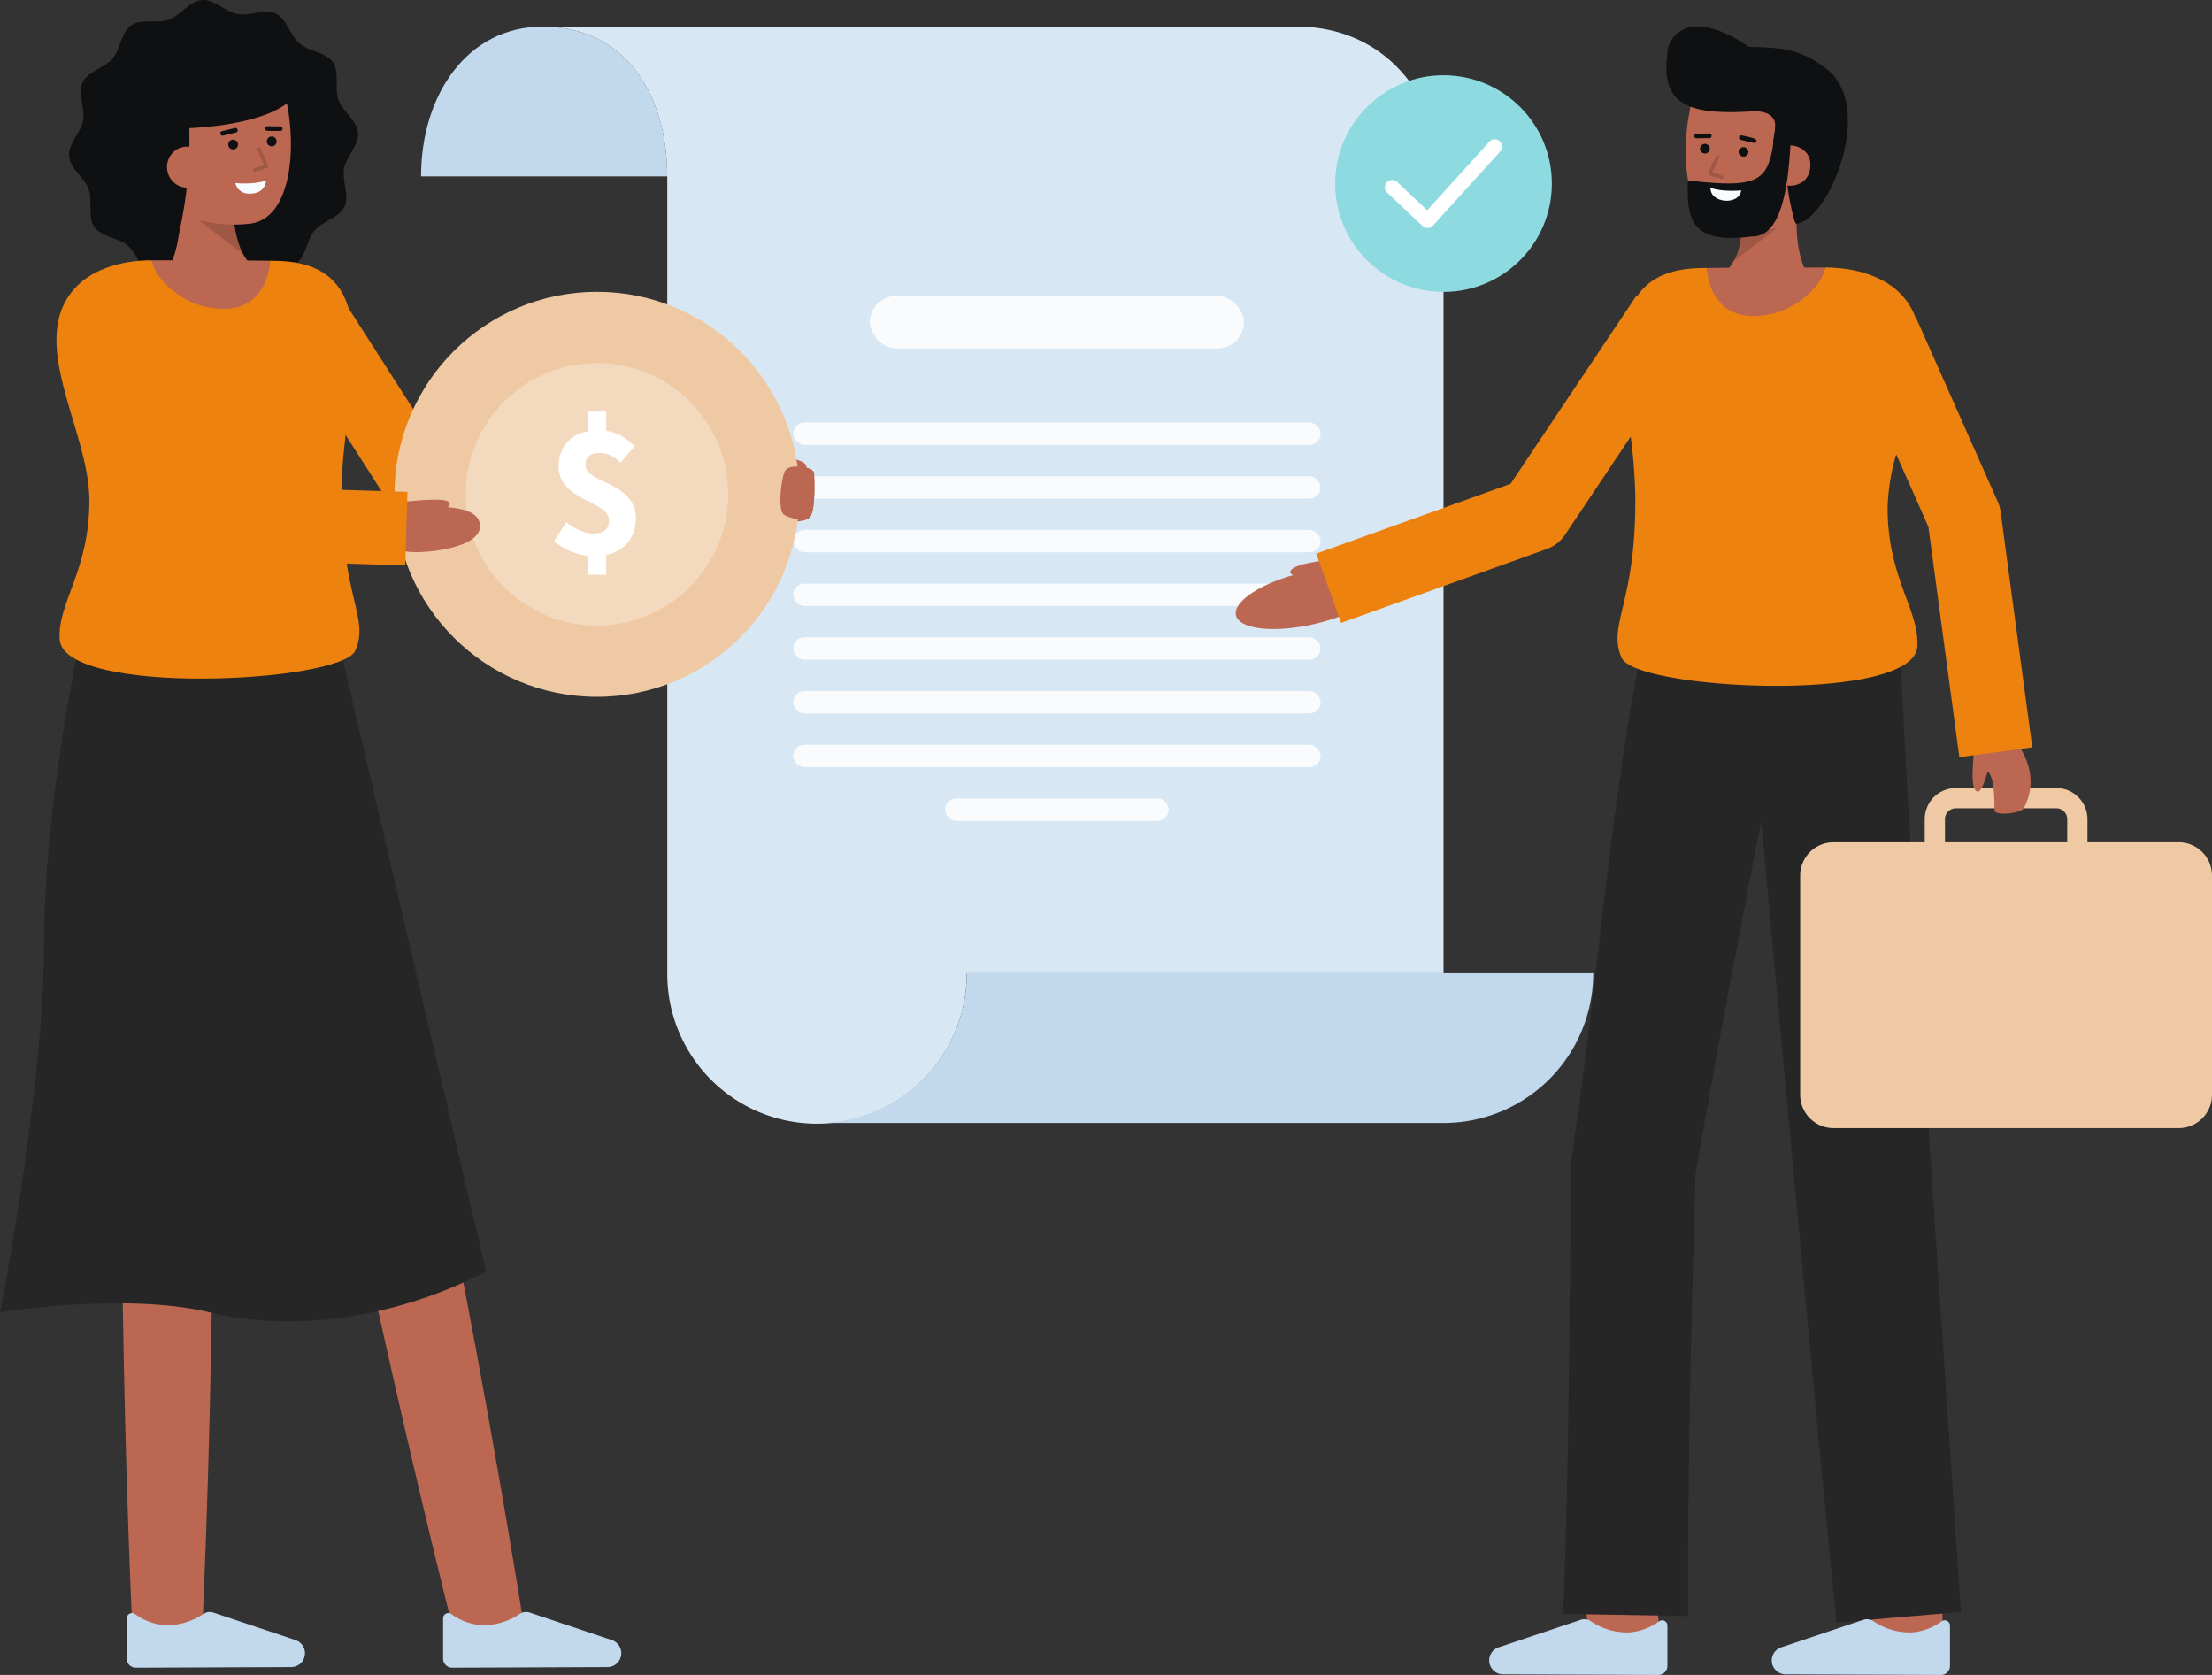 <svg id="Layer_1" data-name="Layer 1" xmlns="http://www.w3.org/2000/svg" viewBox="0 0 655.443 496.288">
  <rect x="0" y="0" width="655.443" height="496.288" fill="#333333" stroke="none"/>
  <g>
    <path d="M197.694,52.256c0-24.645-12.672-44.362-37.028-44.362-21.977,0-35.9,20.007-35.9,44.362" fill="#c1d8ed"></path>
    <path d="M160.667,7.9c24.333,0,36.987,19.683,37.027,44.292a4.385,4.385,0,0,1,.028.536V288.382a44.361,44.361,0,1,0,88.721,0h141.29V57.187C427.733,30.8,412.5,9.052,386.114,7.9Z" fill="#d7e8f4"></path>
    <path d="M242.084,332.741H427.732a44.361,44.361,0,0,0,44.362-44.361H286.445A44.177,44.177,0,0,1,242.084,332.741Z" fill="#c1d8ed"></path>
    <rect x="257.781" y="87.685" width="110.784" height="15.551" rx="7.776" transform="translate(626.346 190.922) rotate(-180)" fill="#fafbfc"></rect>
    <rect x="235.038" y="141.101" width="156.27" height="6.627" rx="3.313" fill="#fafbfc"></rect>
    <rect x="235.038" y="125.188" width="156.27" height="6.627" rx="3.313" fill="#fafbfc"></rect>
    <rect x="235.038" y="157.015" width="156.27" height="6.627" rx="3.313" fill="#fafbfc"></rect>
    <rect x="235.038" y="172.929" width="156.27" height="6.627" rx="3.313" fill="#fafbfc"></rect>
    <rect x="235.038" y="188.843" width="156.27" height="6.627" rx="3.313" fill="#fafbfc"></rect>
    <rect x="235.038" y="220.67" width="156.27" height="6.627" rx="3.313" fill="#fafbfc"></rect>
    <rect x="235.038" y="204.757" width="156.27" height="6.627" rx="3.313" fill="#fafbfc"></rect>
    <rect x="280.04" y="236.584" width="66.266" height="6.627" rx="3.313" fill="#fafbfc"></rect>
  </g>
  <g>
    <g>
      <path d="M106.091,39.356c.3,3.669-3.524,7.085-4.154,10.543-.652,3.578,1.686,8.122.16,11.332-1.547,3.256-6.563,4.312-8.882,7.041s-2.554,7.849-5.518,9.9c-2.922,2.023-7.784.447-11.209,1.667-3.311,1.179-6.066,5.5-9.736,5.8s-7.085-3.525-10.543-4.155c-3.578-.652-8.122,1.686-11.332.16-3.256-1.547-4.312-6.563-7.041-8.882s-7.849-2.554-9.9-5.518c-2.023-2.922-.447-7.784-1.667-11.209-1.179-3.311-5.5-6.066-5.8-9.736s3.525-7.085,4.155-10.543c.652-3.578-1.686-8.122-.16-11.332,1.547-3.256,6.563-4.312,8.882-7.041s2.554-7.849,5.518-9.9c2.922-2.023,7.784-.447,11.209-1.667,3.311-1.179,6.066-5.5,9.736-5.8s7.085,3.525,10.543,4.155c3.578.652,8.122-1.686,11.332-.16C84.94,5.558,86,10.574,88.725,12.893s7.849,2.554,9.9,5.518c2.023,2.922.447,7.784,1.667,11.209C101.471,32.931,105.794,35.686,106.091,39.356Z" fill="#0f1011"></path>
      <path d="M49.989,79.236c1.98-3.35,4.1-9.84,3.12-21.89l15.98-2.95s-1.8,18.8,6.21,24.84Z" fill="#bb6751"></path>
      <path d="M72.083,75.328,58.82,65.163l10.424-.1A28.741,28.741,0,0,0,72.083,75.328Z" opacity="0.15"></path>
      <path d="M44.051,49.175c1.1,6.39,4.582,12.442,10.215,14.511a40.512,40.512,0,0,0,19.355,2.633C91.112,64.9,87.688,25.129,79.391,17.4s-32.67-2.862-35.646,10.056C42.206,34.133,43,43.093,44.051,49.175Z" fill="#bb6751"></path>
      <g>
        <circle cx="69.076" cy="42.827" r="1.449" fill="#0f1011"></circle>
        <circle cx="80.508" cy="41.9" r="1.449" fill="#0f1011"></circle>
        <path d="M83.022,38.815h-.009l-3.838-.052a.681.681,0,0,1,.009-1.361h.009l3.838.051a.681.681,0,0,1-.009,1.362Z" fill="#0f1011"></path>
        <path d="M65.95,40.2a.681.681,0,0,1-.157-1.343l3.785-.907a.681.681,0,1,1,.317,1.324l-3.785.907A.673.673,0,0,1,65.95,40.2Z" fill="#0f1011"></path>
        <path d="M69.736,54.24s5.348.569,9.1-.738c0,0-.033,3.523-4.265,3.866S69.736,54.24,69.736,54.24Z" fill="#f8fcff"></path>
      </g>
      <path d="M55.834,32.634A125.362,125.362,0,0,1,50.968,77.04S38.775,56.015,36.889,38.51C35.121,22.1,47.222,12.422,55.393,10.6,86.444,3.689,88.679,26.371,88.679,26.371,83.022,38.134,52.473,38.082,52.473,38.082" fill="#0f1011"></path>
      <path d="M61.754,49.066a6.143,6.143,0,0,1-12.245.993,6.041,6.041,0,0,1,5.626-6.619C59.513,43.3,61.48,45.685,61.754,49.066Z" fill="#bb6751"></path>
      <g opacity="0.15">
        <path d="M75.5,50.87a.5.5,0,0,1-.146-.978l2.947-.9L76.245,44.4a.5.5,0,0,1,.913-.409l2.289,5.11a.5.5,0,0,1-.31.682l-3.489,1.068A.5.5,0,0,1,75.5,50.87Z"></path>
      </g>
    </g>
    <g>
      <path d="M103.315,218.375c19.95,87.888,38.015,176.366,52.271,265.367l-20.04,4.122c-22.031-87.4-40.358-175.826-56.718-264.452Z" fill="#bb6751"></path>
      <path d="M62.077,223.819c1.832,87.312,1.7,174.821-2.271,262.074H39.347c-3.969-87.252-4.1-174.763-2.27-262.074Z" fill="#bb6751"></path>
      <path d="M86.276,493.96a4.109,4.109,0,0,0,4.076-4.428h0A4.107,4.107,0,0,0,87.693,486l-24.442-8.186a3.459,3.459,0,0,0-2.873.319,19.108,19.108,0,0,1-11.467,3.4,17.035,17.035,0,0,1-8.821-3.222,1.546,1.546,0,0,0-2.527,1.2v11.952a2.677,2.677,0,0,0,2.689,2.678Z" fill="#c1d8ed"></path>
      <path d="M180.009,493.96a4.108,4.108,0,0,0,4.076-4.428h0A4.108,4.108,0,0,0,181.427,486l-24.443-8.186a3.457,3.457,0,0,0-2.872.319,19.112,19.112,0,0,1-11.468,3.4,17.031,17.031,0,0,1-8.82-3.222,1.547,1.547,0,0,0-2.528,1.2v11.952a2.678,2.678,0,0,0,2.689,2.678Z" fill="#c1d8ed"></path>
      <path d="M24.4,186.123s-11.36,50.871-11.36,93.654S0,388.821,0,388.821s36.967-5.98,62.044,0C105.253,399.123,144,376.689,144,376.689L100.48,190.819Z" fill="#262626"></path>
    </g>
    <g>
      <g>
        <path d="M221.05,138.491s8.209-3.989,14.374-2.458,3.277,4.184-1.21,5.128-14.343,2.479-14.343,2.479" fill="#bb6751"></path>
        <path d="M225.845,138.3s15.218-1.6,15.376,2.062c0,0,.667,11.295-1.4,13.042-3.121,2.636-18.579.572-18.579.572Z" fill="#bb6751"></path>
      </g>
      <g>
        <path d="M185.615,156.968H126.136a10.5,10.5,0,0,1-8.841-4.836L79.713,93.464,97.4,82.137l34.484,53.831h53.735Z" fill="#EE820F"></path>
        <path d="M105.3,192.757c-4.19,9.63-86.52,13.63-87.62-3.31-.7-10.781,8.8-20.19,8.8-41.2S7.152,100.406,22.9,84.656c4.57-4.569,12.46-7.519,22.08-7.529.72,5.609,34.78,5.63,35.04.13,1.3.02,2.31.039,2.94.07,33.18,1.43,18.6,39.19,18.28,66.93C100.852,176.717,109.622,182.837,105.3,192.757Z" fill="#EE820F"></path>
        <path d="M80.022,77.257c-.26,5.5-3.25,13.589-12.48,14.2-12.3.81-21.84-8.721-22.56-14.33h.03C57.122,77.127,72.962,77.147,80.022,77.257Z" fill="#bb6751"></path>
      </g>
      <g>
        <g>
          <circle cx="176.882" cy="146.468" r="60" fill="#EEC9A4"></circle>
          <g opacity="0.29">
            <circle cx="176.882" cy="146.468" r="38.896" fill="#fff"></circle>
          </g>
        </g>
        <path d="M164.151,160.362l3.628-5.627c2.876,2.2,5.391,3.328,8.067,3.328,3.206,0,4.617-1.33,4.617-3.905,0-5.821-14.934-5.716-14.934-15.925,0-6.563,4.546-10.743,11.715-10.743a14.03,14.03,0,0,1,10.77,4.8l-4.162,4.767c-2.056-1.87-3.8-2.855-6.162-2.855-2.722,0-4.2,1.1-4.2,3.639,0,5.4,14.934,4.924,14.934,15.738,0,6.5-4.3,11.2-12.58,11.2A18.827,18.827,0,0,1,164.151,160.362Zm9.95-38.417h5.519v8.148H174.1Zm0,39.433h5.519v8.94H174.1Z" fill="#fff"></path>
      </g>
      <path d="M239.816,153.412a3.45,3.45,0,0,1-.929.528c-1.794.37-6.315-.712-7.04-1.966-1.18-2.041-.448-9.415.593-12.091.977-2.5,5.843-1.453,6.482-1.334a.378.378,0,0,0,.061.016c1.327.364,2.2.932,2.237,1.805C241.22,140.37,241.89,151.66,239.816,153.412Z" fill="#bb6751"></path>
      <g>
        <path d="M107.336,160.229s2.409-13.154,11.715-10.865c5.871,1.445,22.934-1.133,23.193,6.406.225,6.542-15.8,8.286-21.1,7.741C116.387,163.022,107.336,160.229,107.336,160.229Z" fill="#bb6751"></path>
        <path d="M115.643,149.219s13.843-2.042,16.935-.727c2.738,1.163-4,4.8-4,4.8Z" fill="#bb6751"></path>
      </g>
      <path d="M120.071,167.534l-61.88-1.888a10.9,10.9,0,0,1-9.322-5.833L18.317,101.558l19.31-10.127,27.594,52.615,55.515,1.694Z" fill="#EE820F"></path>
    </g>
  </g>
  <g>
    <g>
      <path d="M470.941,485.469l20.854-2.48c-.94-7.893-2-17.374-2.073-18.929,0,.1,0,.182,0,.245h-21C468.726,464.935,468.726,466.851,470.941,485.469Z" fill="#bb6751"></path>
      <path d="M554.617,487.979l21-.068s-.07-21.685-.07-23.606h-21C554.547,466.232,554.617,487.979,554.617,487.979Z" fill="#bb6751"></path>
      <path d="M463.194,478.207c1.737-44.008,1.843-90.231,2.387-134.356C472.8,296.257,476.6,244.058,485.515,196.8l.267.078.782-5.329,76.076-4.7,2.677,49.7c3.829,66.58,11.233,173.615,15.712,241.088L544.16,480.76c-6.585-66.359-16.322-172.074-22.272-237.478-6.53,33.326-13.687,70.856-19.485,104.578-1.269,43.078-2.33,87.969-2.215,130.978Z" fill="#262626"></path>
      <path d="M529.088,496.1a4.107,4.107,0,0,1-4.076-4.427h0a4.107,4.107,0,0,1,2.659-3.529l24.442-8.187a3.461,3.461,0,0,1,2.872.32,19.112,19.112,0,0,0,11.468,3.4,17.038,17.038,0,0,0,8.821-3.222,1.546,1.546,0,0,1,2.527,1.2V493.61a2.678,2.678,0,0,1-2.689,2.678Z" fill="#c1d8ed"></path>
      <path d="M445.355,496.1a4.108,4.108,0,0,1-4.077-4.427h0a4.11,4.11,0,0,1,2.659-3.529l24.443-8.187a3.461,3.461,0,0,1,2.872.32,19.112,19.112,0,0,0,11.468,3.4,17.035,17.035,0,0,0,8.82-3.222,1.546,1.546,0,0,1,2.527,1.2V493.61a2.678,2.678,0,0,1-2.688,2.678Z" fill="#c1d8ed"></path>
    </g>
    <g>
      <path d="M533.416,259.434V324.39a9.867,9.867,0,0,0,9.866,9.867H645.577a9.867,9.867,0,0,0,9.866-9.867V259.434a9.866,9.866,0,0,0-9.866-9.866H618.54v-6.855a9.234,9.234,0,0,0-9.223-9.223H579.541a9.234,9.234,0,0,0-9.223,9.223v6.855H543.282A9.866,9.866,0,0,0,533.416,259.434Zm79.124-9.866H576.318v-6.855a3.227,3.227,0,0,1,3.223-3.223h29.776a3.227,3.227,0,0,1,3.223,3.223Z" fill="#EEC9A4"></path>
      <g>
        <path d="M395.4,165.516c-2.9.679-12.961,1.42-13.076,4.046-.07,1.575,7.568,1.626,7.568,1.626" fill="#bb6751"></path>
        <ellipse cx="387.947" cy="177.229" rx="22.304" ry="7.813" transform="translate(-30.196 93.147) rotate(-13.183)" fill="#bb6751"></ellipse>
      </g>
      <g>
        <path d="M584.98,220.892c0,2.98-1.574,12.943.957,13.655,1.517.426,3.31-7,3.31-7" fill="#bb6751"></path>
        <path d="M596.927,219.328s8.559,9.222,2.741,20.162c-.807,1.517-8.672,2.408-8.672.549,0-7.8-.606-13.918-5.743-12.048V215.427" fill="#bb6751"></path>
      </g>
      <path d="M447.6,143.356l37.238-55.647.22.147c3.2-4.881,8.695-8,17.774-8.388.629-.03,1.639-.05,2.94-.07.259,5.5,34.319,5.48,35.04-.13,9.619.01,17.509,2.96,22.08,7.53a20.147,20.147,0,0,1,4.772,7.467l.121-.054,24.172,54.424a10.9,10.9,0,0,1,.841,2.971l9.391,69.829-21.609,2.906L571.4,156.059l-9.525-21.446a62.311,62.311,0,0,0-2.56,15.775c0,21.01,9.5,30.42,8.8,41.2-1.1,16.94-83.43,12.94-87.619,3.31-4.321-9.92,4.449-16.04,4.059-48.5a165,165,0,0,0-1.354-17.031l-19.473,29.1a10.914,10.914,0,0,1-5.375,4.2l-60.957,21.9-7.371-20.522Z" fill="#EE820F"></path>
      <path d="M505.775,79.4c.259,5.5,3.25,13.59,12.48,14.2,12.3.81,21.839-8.72,22.56-14.33h-.031C528.675,79.268,512.835,79.288,505.775,79.4Z" fill="#bb6751"></path>
    </g>
    <g>
      <path d="M532.333,66.29a65.1,65.1,0,0,1,.239-6.76c-2.684-.5-13.111-2.428-15.979-2.96.554,1.961.052,16.79-3,20.91a11.831,11.831,0,0,1-3.12,3.82H535.6C534.042,78.62,532.442,74,532.333,66.29Z" fill="#bb6751"></path>
      <path d="M513.58,77.494,526.852,67.34l-10.424-.108A28.735,28.735,0,0,1,513.58,77.494Z" opacity="0.15"></path>
      <path d="M541.635,51.366C539.6,66.39,525.107,69.605,512.05,68.483c-17.49-1.434-14.03-41.2-5.727-48.926S539,16.724,541.961,29.644C543.494,36.326,542.688,45.285,541.635,51.366Z" fill="#bb6751"></path>
      <path d="M494.09,15.865c-.011-5.3,6.614-13.929,24.128-1.99,9.606.175,15.177.686,22.244,5.959h0c15.531,10.605,2.034,43.876-7.309,46.227-.956.569-1.188.106-1.52-.957A81.127,81.127,0,0,1,529.4,53.135c-.571-4.2-4.345-6.87-3.889-11.9.16-1.758,2.991-8.2-5.772-8.273C500.611,34.239,491.947,31.283,494.09,15.865Z" fill="#0f1011"></path>
      <path d="M524.154,48.542c-.767,7.933,11.71,8.957,12.244,1C537.317,41.352,523.962,40.771,524.154,48.542Z" fill="#bb6751"></path>
      <path d="M526.852,29.056l4.524,1.656c-1.38,3.792,1.055,38.83-11.69,39.318-17.106,2.118-20.175-3.048-19.535-16.55C526.353,56.452,524.391,52.7,526.852,29.056Z" fill="#0f1011"></path>
      <g>
        <path d="M515.173,44.878a1.449,1.449,0,0,0,2.887.236A1.449,1.449,0,0,0,515.173,44.878Z" fill="#0f1011"></path>
        <path d="M503.741,43.94a1.449,1.449,0,0,0,2.888.237A1.449,1.449,0,0,0,503.741,43.94Z" fill="#0f1011"></path>
        <path d="M502.675,40.971s3.842-.049,3.846-.048a.681.681,0,0,0-.017-1.361l-3.838.048A.681.681,0,0,0,502.675,40.971Z" fill="#0f1011"></path>
        <path d="M519.744,42.37c2.756-1.338-3.02-1.985-3.626-2.253a.681.681,0,0,0-.318,1.324C515.989,41.465,519.548,42.383,519.744,42.37Z" fill="#0f1011"></path>
      </g>
      <g opacity="0.15">
        <path d="M510.184,53.033c2.056-.926-2.4-1.631-2.8-1.883l2.061-4.591c-.38-3.118-2.955,4.556-3.2,4.7C505.774,52.272,509.736,52.727,510.184,53.033Z"></path>
      </g>
      <path d="M515.946,56.408s-5.349.564-9.1-.746C506.691,60.26,515.363,60.954,515.946,56.408Z" fill="#f8fcff"></path>
    </g>
  </g>
  <g>
    <circle cx="427.733" cy="54.396" r="32.098" fill="#8ddbe0"></circle>
    <path d="M423,67.557a2.165,2.165,0,0,1-1.484-.589l-10.491-9.9a2.162,2.162,0,1,1,2.968-3.145l8.888,8.387,18.482-20.367a2.162,2.162,0,0,1,3.2,2.906l-19.964,22a2.168,2.168,0,0,1-1.518.708Z" fill="#fff"></path>
  </g>
</svg>